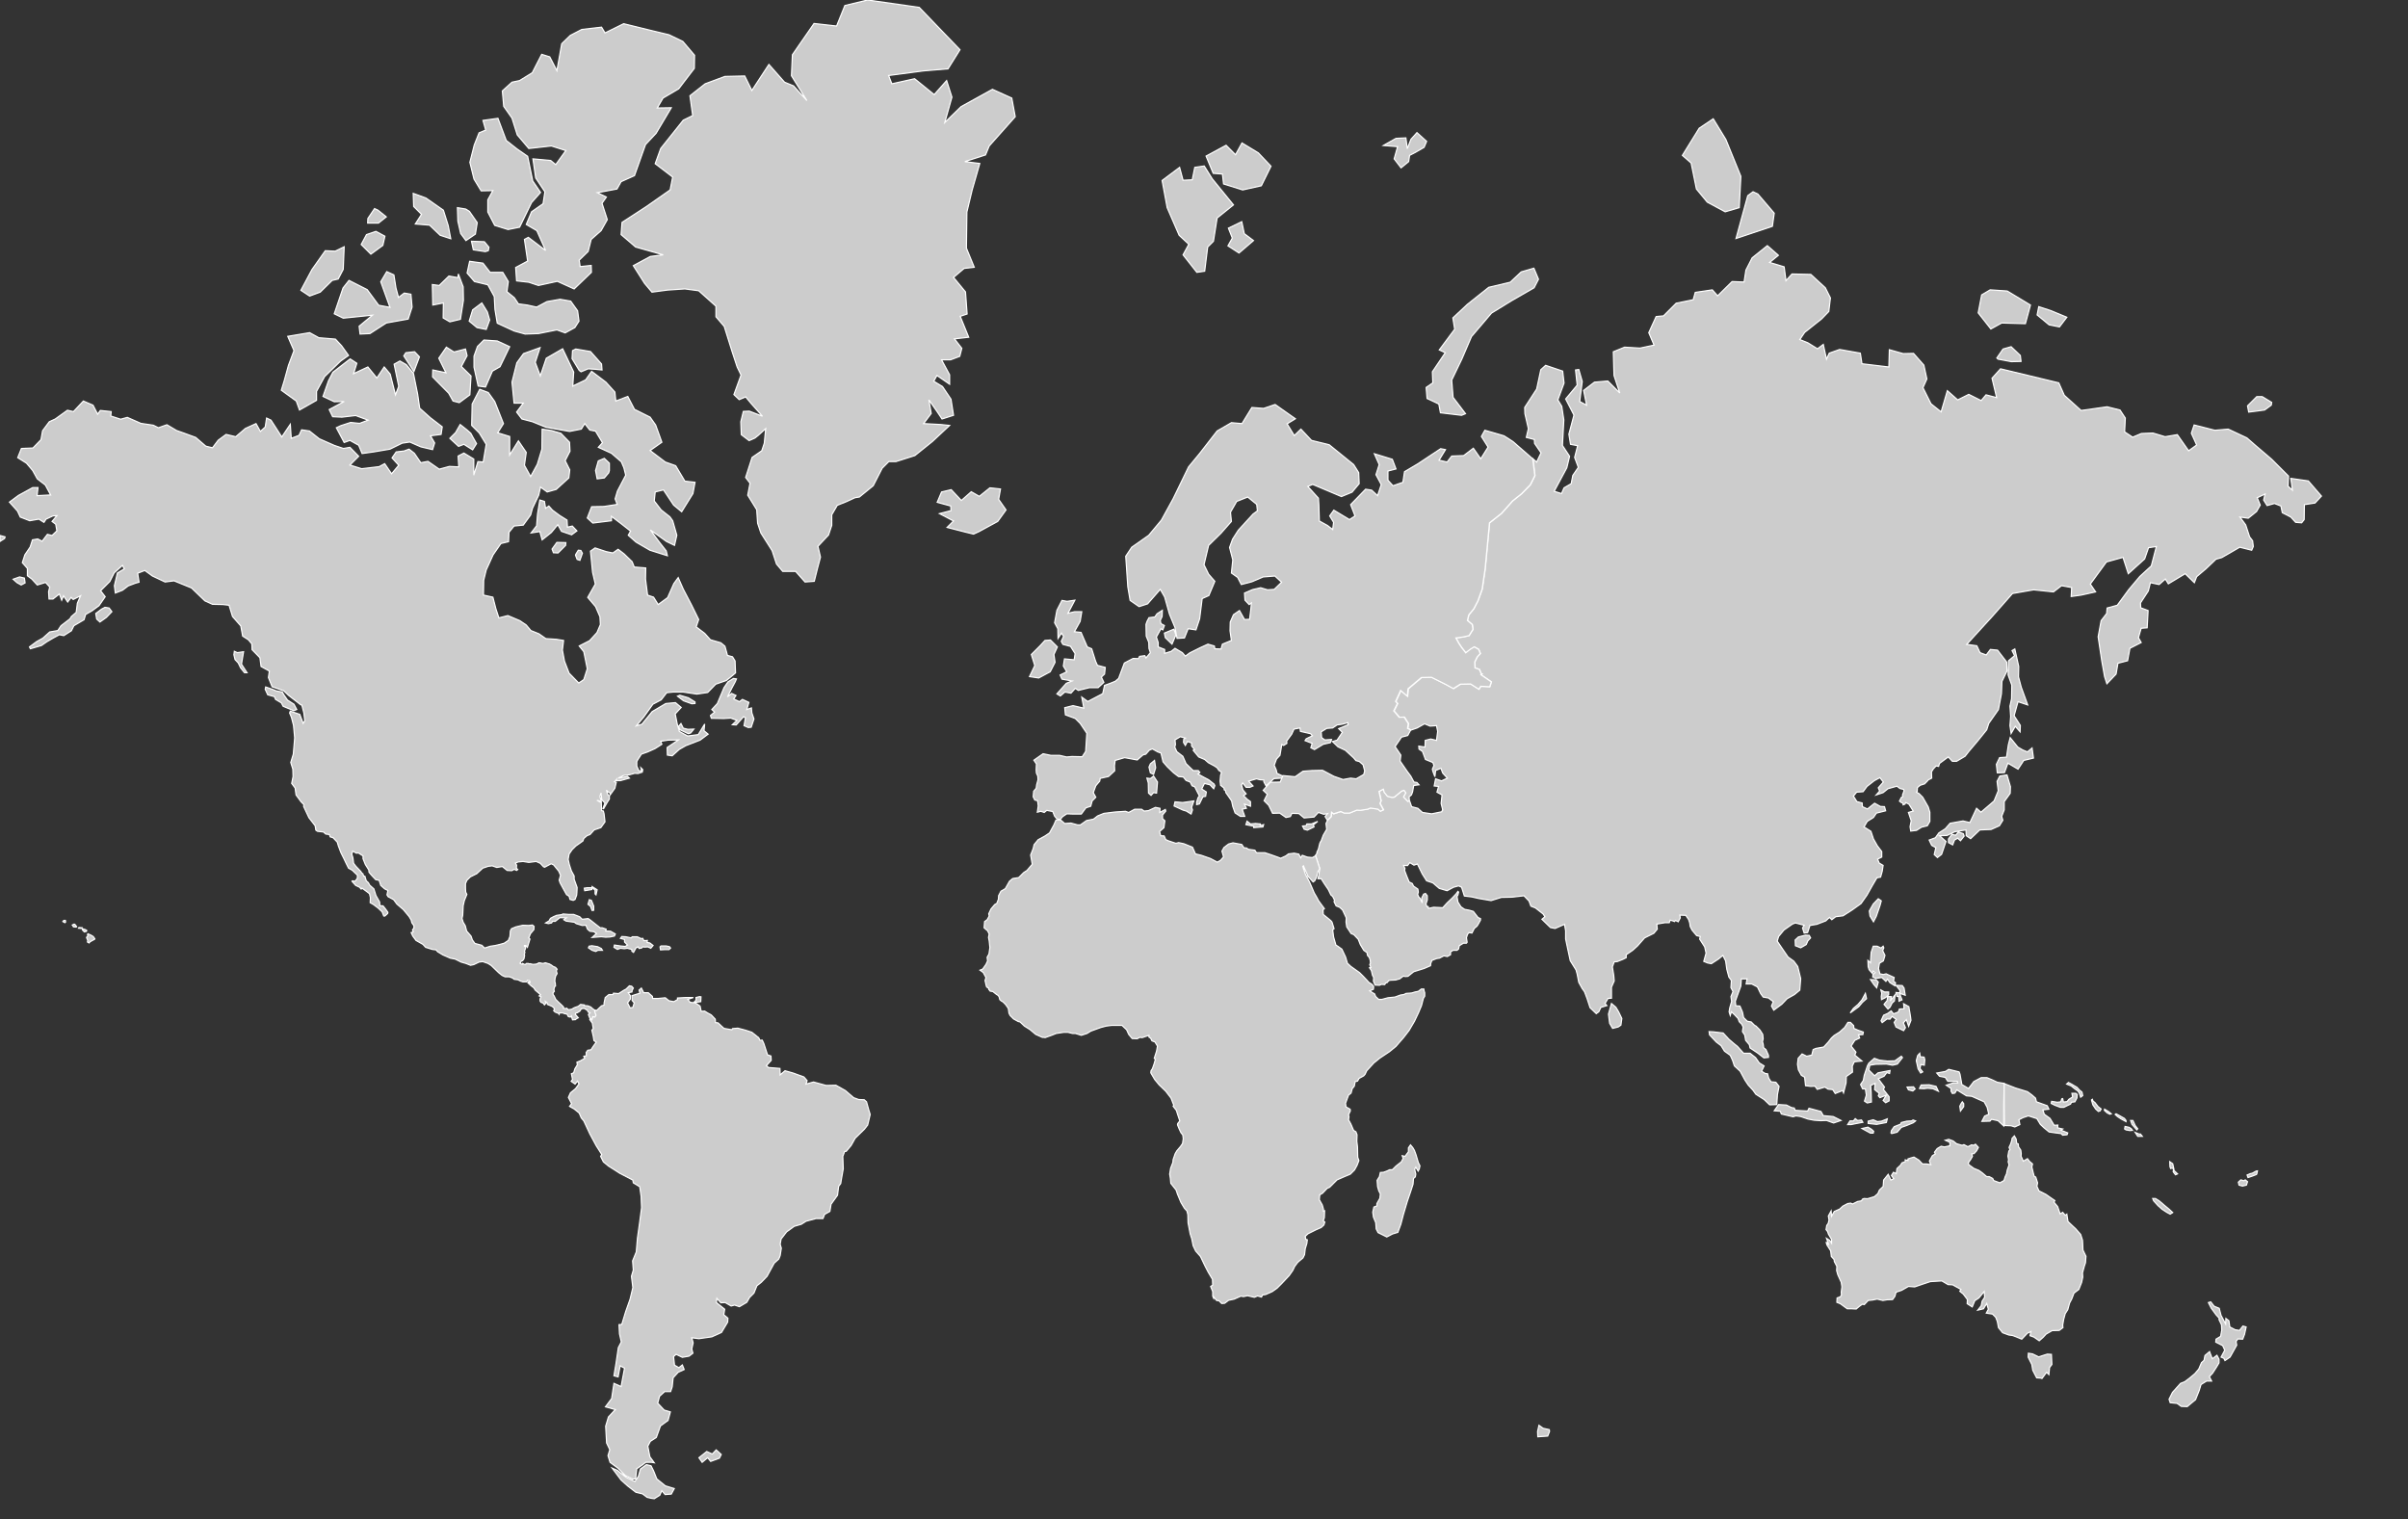 <svg xmlns:amcharts="http://amcharts.com/ammap" xmlns="http://www.w3.org/2000/svg" xmlns:xlink="http://www.w3.org/1999/xlink" version="1.1" id="Layer_1" x="0" y="0" viewBox="0 0 1046 659.9" enable-background="new 0 0 1046 659.9" xml:space="preserve">
  <rect x="0" y="0" width="1046" height="659.9" fill="#333333" stroke="none"/>
  <path id="south_america" fill="#CCCCCC" stroke="#FFFFFF" stroke-width="0.5" d="M302.4 434.4l-0.1-1.1 1.6-0.4 0.6 0.1 -0.1 2.1 -2.3 0.3 -0.5-0.2L302.4 434.4zM309.4 631.6l-2.4-1.1 -3.4 2.7 1.4 2 2.4-2 1.3 1.6 3.8-1.4 0.8-1.6 -2.2-2L309.4 631.6zM377.4 482.2l-1-3.6 -1-0.9 -2.4-0.1 -2.2-0.8 -3.6-3.1 -4.1-2.3 -4.2 0.1 -5.5-1.5 -3.3 0.9 0.5-1.5 -1.4-1.6 -4.7-1.7 -3.5-1 -2.1 1.8 -0.1-2.8 -5-0.4 -0.9-0.8 2.1-2.3 -0.1-1.9 -1.5-0.5 -1.6-4.9 -0.7-1.5 -1 0.1 -0.5-1.1 -3-2.4 -2.1-0.7 -1-0.3 -3-0.8 -2.3 0.2 -0.3 0.5 -3.4-0.6 -1.1-1 -1.5-1.4 -1.1-0.1 -0.1-1.5 -1.7-1.8 -1.8-1 -1.1-0.7 -1.5 0.1 -0.5-2.3 -2.1-1.4 -2.2-0.2 -1-1.3 2.4-0.8 -3.4 0 -3.5 0.2 0 0.7 -1.6 0.9 -2.1-0.4 -1.6-1.3 -3 0.3 -2.5 0 -0.1-0.9 -1.8-1.6 -2 0 -1-2 -1 0.9 0.4 1.3 -3.5 1.1 0.1 2.1 0.9 1 -0.6 2 -1.2 0.2 -1.1-2.2 1.2-1.6 0-1.5 -0.9-1.3 1.6-0.3 0.1-0.7 0.5-1 -0.7-0.8 -1-0.2 -1.4 1.4 -1.1 0.6 -2.2 1.4 -2.2-0.2 -0.2 0.6 -1.8 0 -1.6 1.3 -0.5 2.4 0 0.9 -1.1 0.3 -2.1 2 -1.5-0.1 -0.3 0.4 0.6 1.7 -0.5 0.8 -0.9-0.2 -0.4 1.4 1.1 1.5 0.4 2.4 -0.6 0.7 0.6 2.6L258 452l1 0.7 -1.1 1.5 -1.2 1.8 -1.4 0.2 -0.7 1 0.1 1.4 -1.1 0.2 0.4 0.9 -1.9 1.1 -1.5 0.6 0.2 1.1 -1.1 1.8 -0.5 1.7 -1 0.4 0.5 2.5 -0.6 0.8 1.7 1.2 1.1-1.3 0.6 1.2 -1.5 2.1 -2.2 1.8 -0.9 2 1.4 2.7 -0.9 1.2 2 1.1 2.2 1.8 0.9 2.1 1.1 1.3 2.6 5.6 2.8 5.2 2.4 3.8 -0.5 0.8 1.2 2.4 2.2 1.8 5 3.2 5.6 2.9 0.2 1.2 2.8 1.7 0.6 4.2 0.2 4.9 -0.9 6.8 -0.9 6.4 -0.5 6 -1.6 3.9 0.3 4 -0.8 2.7 0.6 4.9 -1.2 5 -1.9 5.4 -1.7 5.6 -1.2 0.1 0.2 4 0.8 3.5 -1.3 2.5 -1 6.8 -0.9 5.4 1.8 0.5 0.9-4.8 1.9 1 -1.5 8 -3.1-1.4 -1 6.6 -2.7 3.6 4.3 1.2 -3 3.2 -1.2 4 0.4 7.3 1.4 2.9 -0.8 2.6 0.9 2.9 3.5 2.6 3.2 3.2 3.2 1.5 1.2-0.1 0.5-4.4 2.5-1.7 1.4-1.1 2.5 0 1.2 0.2 -1.9-2.6 -0.9-4.6 1.1-2.1 2.6-1.7 1.8-5 3.3-2.4 1-3.7 -2.7-0.8 -2.8-3 0.8-3 2.2-2 2.6 0 0.7-2.1 0.4-3.9 2.2-2.4 2.6-1.2 -0.8-2 -1.5 1.2 -1.9-1.1 -0.4-3.7 1.1-1 2.7 1.3 2.9-0.5 1.7-1.3 -0.5-1.8 0.6-2.7 -0.6-2.2 3.1 0.4 5.6-0.8 4.2-1.9 2.7-4.5 0.1-1.7 -1.8-1.5 0.4-2.4 -3.6-2.9 0.2-1.8 1.7 1.9 1.9-0.1 2.6 1.5 1.5-0.4 2.1 0.7 3.2-1.9 1.2-2.1 1.9-1.9 1.3-3.2 1.9-1.5 2.5-2.6 3.1-5.7 2-1.8 0.6-1.5 0.5-3.2 -0.5-1.7 0.4-2.3 2.4-3.1 3.3-2.4 3.1-0.9 2-1.3 4.4-1.2 3 0 0.7-1.8 2.3-1.3 0.5-3.1 2.8-3.9 0.5-3.9 0.9-1.2 0.3-1.9 0.8-4.5 -0.2-5.4 0.8-2.1 0.7-0.1 2.1-2.5 1.8-3.2 4-3.9 1.4-1.8 1.1-4.6L377.4 482.2zM285.3 642.4l-1.4-3.5 -1.1-2.2 -2-0.5 -2.6 1.9 -0.9 3.2 -1.5 2.2 -3.7-1.7 -3.9-3.1 -2.3-1 3.9 5.2 2.9 2.6 3.5 2.7 2.9 0.7 2 1.5 1.7 0.4 1.4 0.2 2.4-1.5 0.9-2 1.4 1.7 2.7-0.2 1.3-2.4 -3.9-1.2L285.3 642.4z"/>
  <path id="north_america" fill="#CCCCCC" stroke="#FFFFFF" stroke-width="0.5" d="M281.1 409.4l0.1-0.9 -1.5 0.1 -0.5-1 -0.7 0.1 -1.7-0.8 -2.2 0 -0.4 0.5 -2.4-0.5 -1.7-0.1 -0.6 0.8 1.8 0.5 0 1.1 1.3 1.3 -1 0.6 -2.1-0.2 -2.6-0.4 -0.2 1 1.5 0.9 1.3-0.5 1.7 0.2 1.3-0.2 1.9 0.5 0.1 0.8 0.7 0.5 1.1-2 0.9-0.4 0.4 0.7 1.1-0.2 0.5-0.5 0.9 0.1 1.3-0.1 1.3 0.6 1-1.2 -1.4-1.1L281.1 409.4zM255.1 385.6l-1.3 0.2 0.2 1.1 3.1-0.5 -0.1-0.8L255.1 385.6zM256 390.8l-0.6 2 1.1 0.9 0.7 1.8 0.7-0.1 0-1.8 -1-2.5L256 390.8zM289.4 410.9l-2.3 0 -0.4 0.4 0.2 1.3 1.6-0.1 2.1 0 0.7-0.7 -0.5-0.6L289.4 410.9zM267.3 405.7l-2.1-1.2 -2.1-0.1 0.2-0.8 -1.7-0.6 -0.9 0 -1.8-1.4 -2.4-1.9 -1-0.7 -2.6 0.3 -1.1-1.1 -2.6-1 -2.2 0 -2.4-0.2 -0.7 0.3 -2.1 0.3 -1.4 0.6 -1.3 0.7 -0.6 1.1 -1.5 0.9 1.2 0.3 1.4-0.3 0.4-0.7 1.2 0 2-1.6 2.8 0.1 -1.1 0.8 1 0.6 3.6 0.5 0.8 0.6 2.6 0.8 1.6-0.1 0.7 1.7 1 0.9 1.8 0.2 1.1 0.8 -1.9 1.7 4-0.3 1.9 0.2 1.9-0.1 1.9-0.4L267.3 405.7zM259.6 411.2l-1.9-0.3 -0.6-0.1 -1.2 0.2 -0.3 0.7 1.6 1.1 1.6 0.5 0.9-0.5 2 0 -0.5-0.8L259.6 411.2zM258.9 388.7l0.5-2.2 -2.2-1.4 0 0.4 1.3 1.2 0 1.6L258.9 388.7zM32.2 401.4l-0.8 0.4 0.1 0.1 0.4 0.7 1 0.1 0.2 0 0.2-0.2 -0.8-1L32.2 401.4zM27.8 399.8l-0.4 0.3 -0.1 0.2 0.9 0.5 0.3-0.3 -0.1-0.7L27.8 399.8zM34.1 403.2l1.5 0.1 0.1-0.3 -1.4-0.1L34.1 403.2zM37.1 403.8l-1-0.3 -0.3 0.3 0 0.2 0.3 0.2 0.5 0.6 0.9-0.2 0.2-0.4L37.1 403.8zM8.5 250.6l-2.8 1 1.7 1.5 1.8 1 1.7-0.9 -0.3-2.1L8.5 250.6zM0 235.2l2-1.3 0.2-0.7L0 232.6V235.2zM139.1 126.9l5.2-5.1 2.6-0.6 2.2-4.2 0.4-9.8 -3.9 1.9 -4.3-0.2 -5.8 8.2 -4.8 9 3.8 2.5L139.1 126.9zM145.2 136.3l3.9 1.9 12.7-1.3 -5.8 4.8 0.4 3.4 4.3-0.2 7.1-4.6 9.5-1.7 1.7-5.2 -0.5-5.6 -2.9-0.5 -2.5 1.9 -1.1-4.1 -0.9-5.7L168 118l-2.6 4.4 4 11.1 -4.9-0.9 -5-6.8 -7.9-4 -2.6 3.3L145.2 136.3zM130.1 178.1l7.4-4.2V170l3.5-6.4 6.9-6.7 3.5-2.5 -3-4.2 -2.7-2.9 -7.2-0.6 -4-2.2 -9.5 1.6 2.7 6.2 -2.4 6.4 -1.9 6.9 -1.2 3.9 6.5 4.7L130.1 178.1zM326.4 307.5l-2 0.7 0.9-3.1 -2.8-1.3 -1.3 1 -2.5-1.2 1-1.5 -1.9-0.9 -1.8 1.5 1.9-3.8 1.5-2.8 0.5-1.2 -1.3-0.2 -2.4 1.5 -1.7 2.5 -2.9 6.9 -2.4 2.6 1.2 1.1 -1.8 1.5 0.4 1.2 5.4 0.1 3-0.2 2.7 1 -2 1.9 1.7 0.1 3.2-3.6 0.8 0.5 -0.6 3.4 1.8 0.8 1.3-0.1 1.2-3.6 -0.9-2.6L326.4 307.5zM296.8 316.3l-1-2 -1.1 1.3 0.7 1.4 3.6 1.7 1-0.3 1.4-1.7 -2.6 0.1L296.8 316.3zM40 406.5l-0.5-0.3 -1.1-0.5 -0.2-0.1 -0.2 0.3 0.2 0.6 -0.5 0.5 -0.1 0.3 0.5 1.1 -0.1 0.8 0.7 0.4 0.4-0.5 0.9-0.5 1.1-0.6 0.1-0.2 -0.7-1L40 406.5zM301.9 304.9l-2.9-1.8 -3.7-1.1 -1 0.4 2.6 2 3.6 1.3 1.4-0.1L301.9 304.9zM439.5 42.6l-8.4-3.8 -13.6 7.5 -7.1 6.9 3.1-11 -2.3-7.2 -5.4 6.1 -8.5-6.9 -9.9 2.2 -1.4-3.6 15.1-2 10.7-0.9 5.2-8.3L399.3 3.2 376.9 0 367 2.4l-3.6 8.9 -9.8-1.1 -9.4 13.6 -0.4 9.1 6.7 10.8 -5.8-6.4 -3.9-1.6L334 28l-7.4 11.3 -3.1-6.3 -8.6 0.2 -8.6 3.2 -6.6 5.2 1.2 8.6 -4.1 2L287 64.5l-2.4 6.6 7.6 5.8 -1.1 5.6 -10.3 7.2 -10.6 6.9 -0.4 5.3 6.3 5.4 12 3.4 -5.6 0.7 -7.4 4 4.9 7.7 3.2 3.8 6.8-0.9 7.5-0.5 6 0.8 7.5 6.7 0 4.6 3.6 4.2 3.4 10.9 2.2 6.7 1.7 3.5 -3.1 8.5 2.3 2.2 2.8-1.2 2.5 3 4.8 5.4 -5.7-2.2 -2.6 0.1 -1.1 4.5 0.2 5.6 3.4 2.6 2.5-1.1 1.5-1.2 3.2-2.9 -0.6 6.3 -1.1 3.3 -4.2 2.9 -2.8 8.7 1.9 2.5 -1 5.2 3.9 6.3 0.4 5.9 1.4 4.2 4.9 7.7 1.9 5.8 2.7 3.2 5.6 0 4.1 4.6 4-0.3 1.4-5.6 1.3-4.9 -1.1-4.7 4.6-4.9 1.4-4.2 0-4.6 2.4-4.1 4-1.6 3.7-1.7 1.9-0.3 6-4.9 3.9-7.6 2.9-2.9 3.1 0 8.2-2.6 7.6-6.1 7.5-7 -3.9-0.4 -7.4-0.4 3.3-4.4 -1-5.9 3.5 5 2.2 3.3 5-1.6 -1.1-7 -3.7-5.5 -3.8-2.3 1.4-2.5 5.5 3.8 0-4.1 -3.5-6.5 3.9 0 4-1.5 0.9-3.5 -3.2-4.1 6.2-0.7 -3.7-9.1 3-1 -0.7-9.6 -5.2-6.3 4.6-3.9 4.4-0.5 -3.4-8.3L420 92.1l2.3-9.6 3.3-11.5 -6.5-0.8 9-2.9 1.6-3.9L441 50.7 439.5 42.6zM166.3 106.6l0.9-4 -3.9-2.1 -4.1 1.4 -2.3 4.3 4.2 4.2L166.3 106.6zM45.6 263.8l-1.5 0.8 -2.5 1.9 0.4 2.4 1.4 1.3 2.8-2 2.4-2.5 -1.2-1.6L45.6 263.8zM105.8 283.1l-2.7 0.4 -1.3-0.6 -0.2 1.5 0.5 2.1 1.4 1.5 1 2.1 1.7 2.1 1.1 0 -2.4-3.7L105.8 283.1zM128.9 308.2l-1.2-2.3 -2.8-1.8 -1.4-2 -0.9-1.5 -2.6-0.5 -1.7-0.7 -2.9-1 -0.2 1 1.1 2.4 2.9 0.8 0.5 1.2 2.5 1.5 0.8 1.5 4.6 1.9L128.9 308.2zM305.8 317.4l1.8 1.5 -3.5 2.6 -6.2 2.4 -2.8 1.6 -3.1 2.8 -2.1-0.3 -0.1-3.3 4.9-3.3 -4.5 0.1L287 322l0.5 1.3 -3 1.9 -2.9 1.3 -3 1.1 -1.5 2.3 -0.5 0.9 0 2 0.9 2 1.2 0.1 -0.3-1.4 0.8 0.8 -0.2 1.1 -1.9 0.6 -1.4-0.1 -2.1 0.6 -1.2 0.2 -1.6 0.2 -2.3 1.1 4.1-0.7 0.8 0.7 -3.9 1.1 -1.8 0 0.1-0.5 -0.9 1 0.8 0.2 -0.6 2.6 -2 2.8 -0.2-0.9 -0.6-0.2 -0.9-0.9 0.6 1.9 0.7 0.6 0 1.4 -0.9 1.4 -1.6 2.8 -0.3-0.1 0.9-2.4 -1.4-1.4 -0.3-3 -0.5 1.5 0.6 2.3 -1.9-0.6 1.9 1.1 0.1 3.4 0.8 0.2 0.3 1.2 0.4 3.5 -1.8 2.5 -2.9 1 -1.8 2L255 363l-1.4 1.2 -0.4 1.1 -3.1 2.2 -1.6 1.6 -1.3 1.9 -0.4 2.3 0.5 2.2 0.9 2.8 1.2 2.2 0 1.4 1.3 3.6 -0.1 2.1 -0.1 1.2 -0.7 1.9 -0.8 0.4 -1.4-0.4 -0.4-1.4 -1.1-0.7 -1.5-2.7 -1.3-2.4 -0.4-1.2 0.6-2.1 -0.8-1.8 -2.2-2.7 -1.1-0.5 -2.8 1.5 -0.5-0.2 -1.4-1.5 -1.8-0.8 -3.2 0.4 -2.5-0.4 -2.1 0.2 -1.2 0.5 0.5 0.9 -0.1 1.3 0.6 0.6 -0.5 0.4 -1-0.5 -1.1 0.6 -2-0.1 -2.1-1.7 -2.4 0.4 -2-0.7 -1.7 0.2 -2.4 0.8 -2.6 2.4 -2.8 1.4 -1.5 1.5 -0.6 1.4 0 2.2 0.1 1.5 0.5 1h0l0 0 0 0h0l-1.1 2.7 -0.5 2.2 -0.2 4.1 -0.3 1.5 0.5 1.6 0.9 1.5 0.6 2.3 1.9 2.2 0.6 1.7 1.1 1.5 3 0.8 1.2 1.2 2.5-0.8 2.1-0.3 2.1-0.5 1.8-0.5 1.8-1.2 0.7-1.7 0.2-2.5 0.5-0.9 1.9-0.8 3-0.7 2.5 0.1 1.7-0.2 0.7 0.6 -0.1 1.4 -1.5 1.8 -0.7 1.8 0.5 0.5 -0.4 1.3 -0.7 2.3 -0.7-0.8 -0.6 0 0 0.4 0.5 0 0 0.8 -0.5 1.3 0.2 0.5 -0.3 1 0.2 0.3 -0.3 1.5 -0.6 0.8 -0.5 0.1 -0.6 1 0.9 0.5 0.2-0.4 0.8 0.4 0.3 0.1 0.6-0.5 0.8 0 0.3 0.2 0.4-0.1 1.3 0.3 1.3-0.1 0.9-0.3 0.3-0.3 0.9 0.1 0.7 0.2 0.7-0.1 0.6-0.2 1.3 0.4 0.4 0.1 0.9 0.5 0.8 0.6 1 0.4 0.7 0.8 -0.2 0.3 -0.1 0.6 0.3 1 -0.6 1 -0.3 1.1 -0.1 1.3 0.2 0.7 0.1 1.3 -0.4 0.3 -0.3 1.2 0.2 0.8 -0.6 0.7 0.1 0.8 0.4 0.5 0.7 1.5 1.1 1.1 1.3 1.2 1 1 -0.1 0.6 1.1 0.1 0.3-0.2 0.8 0.7 1.4-0.2 1.2-0.7 1.7-0.6 1-0.8 1.6 0.2 -0.1 0.3 1.6 0.1 1.3 0.5 0.9 0.8 1.1 0.8 -0.3 0.4 0.6 1.6 -0.5 0.8 -0.9-0.2 -0.4 1.4 -0.9-0.8 -0.6-1.5 0.7-0.8 -0.7-0.2 -0.5-0.9 -1.4-0.8 -1.2 0.2 -0.6 1 -1.1 0.7 -0.6 0.1 -0.3 0.6 1.3 1.5 -0.8 0.4 -0.4 0.4 -1.3 0.1 -0.5-1.7 -0.4 0.5 -0.9-0.2 -0.6-1.1 -1.1-0.2 -0.7-0.3H243l-0.1 0.6 -0.3-0.4 -1.5-0.6 -0.6-0.6 0.3-0.5 -0.1-0.6 -0.8-0.7 -1.1-0.5 -1-0.4 -0.2-0.8 -0.7-0.5 0.2 0.8 -0.6 0.7 -0.6-0.8 -0.9-0.3 -0.4-0.6 0-0.9 0.4-0.9 -0.8-0.4 0.6-0.5 -1-0.9 -1.3-1.1 -0.6-1 -1.2-0.9 -1.4-1.3 0.3-0.4 0.5 0.4 0.2-0.2L230 426l-0.9-0.2 -0.3 0.7 -1.6 0 -1-0.3 -1.2-0.6 -1.6-0.2 -0.8-0.6 -1.4-0.5 -1.8 0 -1.3-0.6 -1.5-1.2 -3.2-3.1 -1.4-0.9 -2.3-0.8 -1.6 0.2 -2.3 1.1 -1.4 0.3 -2-0.8 -2.1-0.6 -2.6-1.3 -2.1-0.4 -3.2-1.4 -2.3-1.4 -0.7-0.8 -1.6-0.2 -2.9-0.9 -1.2-1.3 -3-1.7 -1.4-1.9 -0.7-1.5 0.9-0.3 -0.3-0.9 0.6-0.8 0-1 -0.9-1.3 -0.3-1.2 -0.9-1.5 -2.5-3 -2.8-2.4 -1.4-1.9 -2.4-1.3 -0.5-0.8 0.4-1.9 -1.4-0.7 -1.7-1.5 -0.7-2.2 -1.5-0.3 -1.6-1.7 -1.3-1.5 -0.1-1 -1.5-2.4 -1-2.5 0-1.2 -2-1.3 -0.9 0.1 -1.6-0.9 -0.4 1.3 0.5 1.6 0.3 2.4 1 1.3 2.1 2.2 0.5 0.8 0.4 0.2 0.4 1.1 0.5 0 0.6 2 0.9 0.8 0.6 1.1 1.8 1.6 0.9 2.9 0.8 1.4 0.8 1.4 0.1 1.6 1.4 0.1 1.1 1.4 1 1.4 -0.1 0.5 -1.2 1.1 -0.5 0 -0.7-1.8 -1.8-1.7 -2-1.5 -1.4-0.8 0.1-2.2 -0.4-1.7 -1.3-1 -1.9-1.4 -0.4 0.4 -0.7-0.8 -1.7-0.8 -1.6-1.8 0.2-0.2 1.1 0.2 1-1.2 0.1-1.4L153 378l-1.6-0.9 -1-2 -1-2.1 -1.3-2.6 -1.1-2.9h0l-0.5-1.7 -1.8-1.9 -1.3-0.4 -0.3-1 -1.6-0.2 -1-0.9 -2.6-0.3 -0.7-0.5 -0.3-1.9 -2.7-3.5 -2.3-4.9 0.1-0.8 -1.2-1.2 -2.2-3 -0.4-3 -1.5-2 0.6-3 -0.1-3.2 -0.9-2.9 1.1-3.6 0.3-3.5 0.3-3.6 -0.5-5.4 -0.9-3.5 -0.8-1.9 0.3-0.8 4.1 1.4 1.5 3.9 0.7-1.1 -0.4-3.4 -0.9-3.5 -0.4 0 -5.4-4.2 -2-1.9 -5.1-1.8 -1.6-4 0.4-2.8 -3.6-2 -0.5-3.8 -3.4-3.5 -0.1-2.5 -1.5-1.8 -2.5-1.6 -0.8-4.4 -3.6-4.1 -1.5-4.9 -2.7-0.3 -4.5-0.1 -3.3-1.5 -5.8-5.6 -2.7-1.1 -4.9-2 -3.9 0.5 -5.5-2.6 -3.3-2.4 -3.1 1.2 0.6 3.9 -1.5 0.4 -3.2 1.2 -2.5 1.9 -3.1 1.2 -0.4-3.2 1.3-5.5 3-1.8 -0.8-1.5 -3.6 3.2 -1.9 3.8 -4 4 2 2.6 -2.7 3.9 -3 2.2 -2.8 1.6 -0.7 2.3 -4.4 2.6L31 274l-3.3 2.1 -1.9-0.4 -2.6 1.4 -2.9 1.7 -2.3 1.6 -4.8 1.4 -0.4-0.8 3.1-2.3 2.7-1.5 3-2.7 3.5-0.6 1.4-2.1 3.9-3 0.6-1 2.1-1.8 0.5-4 1.4-3.2 -3.2 1.6 -0.9-0.9 -1.5 2 -1.8-2.7 -0.8 1.9 -1-2.7 -2.8 2.2h-1.7l-0.2-3.2 0.5-2 -1.8-2 -3.6 1.1 -2.4-2.6 -1.9-1.4 0-3.2 -2.2-2.5 1.1-3.4 2.3-3.4 1-3.1 2.3-0.4 1.9 1 2.3-3 2 0.5 2.1-2 -0.5-2.9 -1.6-1.2 2.1-2.5 -1.7 0.1 -3 1.4 -0.9 1.4 -2.2-1.4 -4 0.7 -4.1-1.6 -1.2-2.6 -3.5-3.9 3.9-2.9 6.2-3.4h2.3l-0.4 3.5 5.9-0.3 -2.3-4.3 -3.5-2.7 -2-3.6 -2.7-3.2 -3.8-2.4 1.6-4 5-0.2 3.5-3.6 0.7-3.9 2.9-3.9L24 182l5.3-3.8 2.6 0.6 4.3-4.6 4.2 1.8 2 3.9 1.2-1.6 4.7 0.5 -0.2 1.9 4.3 1.4 2.9-0.8 5.9 2.6 5.4 0.8 2.2 1.1 3.7-1.3 4.2 2.5 3.1 1.1 5.2 1.9 4.4 3.8 2.9 0.7 2.5-3.3 3.4-2.5 4.2 1 4.2-3.6 4.6-2.1 1.9 3.4 2.1-1.9 0.6-3.9 1.9 0.9 4.7 7.3 3.7-5.5 0.4 6.1 3.4-1.3 1.1-2.4 3.4 0.5 4.3 3.4 6.6 2.9 3.9 1.3 2.8-0.5 3.8 3.9L152 202l5.1 1.6 7.6-0.9 2.4-1.3 3 4.4 3.1-3.7 -2.9-3.2 1.8-2.6 3.4-0.4 2.2-0.8 2.3 1.8 2.8 4.1 3.1-0.6 4.9 3.4 4.4-1.2 4.1 0.2 -0.3-4.7 2.5-1.3 4.3 2.6 0 7 1.8-5.9 2.3 0.2 1.3-7.7 -3-4.9 -3.3-3.3 0.2-9.3 3.3-6.4 3.7 1.4 2.8 3.9 3.8 9.6 -2.5 4 5.2 1.6 0 8 3.8-6.1 3.4 5 -0.8 5.6 2.7 4.9 2.9-5.3 2-6.6 0.1-8.7 4 0.6 4.1 1.2 3.8 3.9 0.2 3.9 -2.1 4.1 2 4 -0.4 3.5 -5.5 5 -3.9 1.1 -2.9-2.1 -0.8 3.5 -2.7 5.7 -0.8 2.9 -3.2 4.4 -4 0.4 -2.2 2.7 -0.2 4.1 -3.3 0.8 -3.4 4.9 -3 6.6 -1.1 4.5 -0.1 6.4 4.1 0.9 1.3 5 1.3 4 3.9-1 5.2 2.2 2.8 1.9 2 2.4 3.5 1.4 3 2.1 4.6 0.3 3.1 0.5 -0.5 4.2 0.9 4.8 2 5.2 4.2 4.3 2.2-1.5 1.5-4.7 -1.5-7.4 -2-2.5 4.5-2.3 3.2-3.5 1.5-3.5 -0.2-3.4 -1.9-4.4 -3.4-4 3.3-5.8 -1.2-5.1 -0.9-9.2 2-1.4 4.8 1.6 2.9 0.6 2.3-1.6 2.6 2 3.5 3.4 0.9 2.3 5 0.4 -0.1 4.8 0.9 7 2.6 0.9 2 3.2 4.1-3 2.7-6.1 1.9-2.6 2.2 5 3.6 6.9 3.1 6.3 -1.1 3.2 3.7 2.8 2.5 2.8 4.5 1.3 1.8 1.5 1.1 4 2.2 0.6 1.1 1.8 0.2 5.2 -2 1.7 -2 1.6 -4.6 1.6 -3.5 3.6 -4.7 0.7 -6-0.9 -4.2 0 -2.9 0.3 -2.4 3.1 -3.6 1.9 -4 5.6 -3.2 3.8 2.4-0.7 4.5-5.5 5.9-3.5 4.2-0.4 2.5 2.1 -2.6 2.8 0.9 4.5 0.9 3.1 3.6 2 4.6-0.6 2.8-4.6L305.8 317.4zM199.9 184.4l-2 3.5 -2.5 2.5 3.8 3.5 2.3-0.9 3.8 2.4 1.7-2.7 -1.7-3 -0.8-1.5 -1.7-1.5L199.9 184.4zM239.8 238.5l0.6 1.6 2 0.1 3.3-3.3 0.1-1.2 -3.9-0.1L239.8 238.5zM251.9 243.4l1.1-3.1 -0.7-1.2 -1.1-0.1 -1.1 1.8 -0.1 0.4 0.7 1.8L251.9 243.4zM202.9 154.5l-0.7-2.9 -5 1.3 -3.3-2.1 -3.3 4.8 3.1 6.3 -5.7-1.2 -0.1 3 7 7.1 1.9 3.4 2.7 0.7 4.6-3.4 0.5-8.2 -4.2-4.1L202.9 154.5zM192.1 185.4l-5.1-3.9 -4.7-4.2 -0.9-6.2 -1.8-8.9 -3.1-3.8 -2.8-1.6 -2.5 1.4 2 9.6 -1.4 3.7 -2.3-9 -2.6-3.1 -3.2 4.8 -3.9-4.8 -6.2 2.9 1.4-4.5 -2.9-1.9 -7.5 5.8 -1.9 3.7 -2.4 6.8 4.9 2.3 4.3-0.1 -6.5 3.5 1.5 3.1 4 0.2 6-0.7 5.4 2 -3.7 1.4 -3.9-0.4 -4.3 1.4 -1.9 0.9 3.4 6.4 2.5-0.9 3.8 2.1 1.5 3.6 5-0.7 7.1-1.2 5.3-2.6 3.3-0.5 4.8 2.1 5.1 1.2 0.9-2.9 -1.8-3.1 4.6-0.6L192.1 185.4zM250.6 230.6l-2-2.1 -2.1 0.5 -0.2-3.1 -3.2-2 -3.1-2.3 -1.6-1.8 -1.4 1 -0.5-3 -2-0.6 -1 6.1 -0.4 5.1 -2.4 3.1 3.8-0.6 1 3.6 4-3.2 2.8-3.4 1.6 2.9 4.4 1.5L250.6 230.6zM222.4 51.3l2.3 7.3 5 5.9 9.8-1.1 6.3 2 -4.4 6.1 -2.2-1.8 -7.7-0.7 1.2 8.3 4 6 -0.8 5.2 -5 3.5 -2.3 5.5 4.6 2.7 3.8 8.6 -7.5-5.7 -1.7 0.9 1.4 9.4 -5.2 2.8 0.4 5.8 5.3 0.6 4.2 1.4 8.2-1.8 7.3 3.3 7.5-7.2 -0.1-3 -4.8 0.5 -0.4-2.8 3.9-3.8 1.3-5.2 4.3-3.8 2.7-4.8 -2.3-7.1 1.9-2.7 -3.9-1.9 8.5-1.6 1.8-3.2 5.8-2.6 4.8-13.5 4.6-4.9 6.6-11.1 -6.1 0.1 2.5-4.3 6.8-4 6.8-8.9 0.1-5.7 -5.1-6 -6-2.9 -7.5-1.8 -6.1-1.5 -6.1-1.5 -8.1 4 -1.5-2.5 -8.6 1 -5 2.6 -3.7 3.6 -2.1 11.7 -3.1-6 -3.5-1.1 -4.1 8 -5.5 3.4 -3.3 0.7 -4.2 3.8 0.6 6.7L222.4 51.3zM167.8 94.2l-3.6-2.9 -1.5-0.7 -2.9 4.3 -0.1 2 4.7 0L167.8 94.2zM284.8 184.6l-2.4-3.4 -6.8-3.4 -2.9-5.6 -5.2 2 -0.4-3.9 -3.9-4.3 -6.2-4.7 -2.6 3.7 -5.6 2.7 0.4-6.1 -4.8-10.1 -7.1 4.1 -2.6 7.7 -2.2-5.9 2.1-6.4 -7.2 2.6 -2.9 4 -2.1 8.4 0.9 9.1 4 0 -2.9 3.9 2.3 3 4.6 1.2 5.9 2.4 10.2 1.8 5.1-1 1.5-2.4 2.2 2.8 2.5 0.5 3 5 -1.8 2 5.7 2.6 4.3 3.7 1.1 2.6 0.8 3.2 -3.6 6.9 -1 3.4 0.9 2.4 -5.8 0.9 -5.3 0.1 -1.9 4.9 2.4 2.2 8.1-1 0-1.9 4.1 3.1 4.2 3.3 -1 1.8 3.4 3 6 3.5 7.6 2.4 -0.5-2.1 -2.9-3.7 -4-5.4 7 5 3.5 1.7 1-4.4 -1.8-6.3 -1.2-1.7 -3.8-3 -3-3.9 0.4-3.9 3.6-0.9 4.4 6.6 3.5 2.9 4.9-7.9 0.9-4.9 -4.4-0.5 -4-6.7 -4.5-1.6 -6.6-5 5.1-3.6L284.8 184.6zM264.4 205.4l0.3-1 0-3.2 -2.2-2.1 -2.6 1.1 -1.2 4.2 0.7 3.6 3.1-0.4L264.4 205.4zM182.2 155l-2.1-2.2 -3.8 0.4 -0.9 1.4 4.4 6.8L182.2 155zM195.4 139.8l4.6-1.1 1.3-8.2 -0.1-5.9 -2.1-5.6 -0.2 1.6 -3.9-0.7 -4.2 4.1 -3-0.4 0.2 8.9 4.6-0.9 -0.1 6.5L195.4 139.8zM248.5 155.8l3.1 5.1 0.8 0.6 3.1-1.3 3 0.2 3 0.3 -0.2-2.6 -4.8-5.4 -6.4-1.1 -1.4 0.7L248.5 155.8zM200.1 101.4l2.3 3.1 4.1-2.8 0.8-5 -3.4-4.9 -1.6-1 -3.6-0.6 0.2 5.9L200.1 101.4zM183.1 93.1l-2.7 4.2 6.2 0.5 4.6 4.4 4.6 1.5 -1.1-5.7 -2.1-6.7L185 86l-5.5-2 0.2 5.7L183.1 93.1zM209 82.9l5.1-0.1 -2.2 4 0 5.3 3 5.8 5.8 1.8 5-1 5.2-10.7 3.9-4.4 -3.4-5 -2.2-10.7 -4.6-3.2 -4.7-3.7 -3.6-9.6 -6.5 0.9 1.2 4.2 -2.9 1.2L206 63l-1.9 7.5 1.8 7.3L209 82.9zM210.9 168.1l3-6.9 3.3-1.9 4.2-8.7 -5.4-2.5 -5.8-0.4 -2.8 2.8 -1.5 4.2 0 4.8 1.8 8.2L210.9 168.1zM212.1 108.9l0.3-1.5 -2-2.4 -5.6-0.2 0.8 3.7 5.2 0.8L212.1 108.9zM211.2 143.1l1.5-4.1 -1-3.5 -2.4-3.9 -4 3 -1.5 4.9 3.4 2.8L211.2 143.1zM228.1 145.1l5.8-0.2 8-1.6 3.6 1.3 4.2-2.3 1.8-2.8 -0.6-4.5 -3-4.2 -4.6-0.8 -5.7 1 -4.5 2.4 -4.1-0.9 -3.8-0.5 -1.8-2.7 -3.2-2.6 0.6-4.4 -2.4-4 -5.5 0 -3.1-4 -5.8-0.8 -1.1 5.1 3.2 3.7 5.8 1.4 2.8 5.1 0.3 5.6 1 6 7.4 3.4L228.1 145.1z"/>
  <path id="asia" fill="#CCCCCC" stroke="#FFFFFF" stroke-width="0.5" d="M835.2 465.6l-1.2-1.5 0.4-1.7 1.5 0.3 0.2-2.4 -0.3-1.1 -1.7-0.2 -0.2-1.5 -0.9 1 -0.6 2.2 0.8 3.6 1.1 1.8L835.2 465.6zM829 473.4l1.9 0.5 1-0.9 -0.7-0.9 -2.8 0.1L829 473.4zM820 432.9l-0.3 1.8 -0.7 0.8 -0.6 0.8 1.7 2 0.9-0.8 0.9-1.8 1-0.9 0.3-2.7 -2.1 2.7 0.5-1.9L820 432.9zM817 430l0.4 1.4 -0.2 1.5 0.1 1.3 1.8-0.9 1.3-1.2 0-1.2h-1.8L817 430zM814 427.7l1.2 1.4 0.7-2.5 -1-1 -2.4-0.1L814 427.7zM830.3 486.9l-2 0.1 -2.4 0.6 -0.3 0.7 -2.8 1.1 -1.2 1.7 -0.2 1 0.3 0.3 2.4-0.6 1.8-2.1 2.3-0.8 2.9-1.2 1-0.8 -1.1-0.4L830.3 486.9zM815 398.1l1.7-4.9 0.5-1.9 -1.3-0.9 -2.2 2.3 -1.7 3 0.3 2.2 1.5 2.5L815 398.1zM827.1 429.2l-0.8-1.1 -2.7-0.1 1.7 2.2 0 1.1 -1.7-0.2 0.4 1.7 0.8 0.1 0.1 2 1.3-0.6 -0.7-1.8 -0.1-1 2.2 0.8L827.1 429.2zM821.5 439.1l-1.5 1.1 -1.8 0.8 -1.1 2.4 0.5 0.8 2.1-1.6 1.3 0.1 0.9-1.2 1.8 1.3 -0.9 1.3 0.8 2 3.3 1.6 0.8-1.3 -0.9-2.1 1.3-1.4 1 2.9 1-2.6 -0.2-1.6 -0.3-1.9 -0.2-1 -0.2-1.4 -2.3-1.3 0.2 2.2 -2 0.1 -0.5 1.3 -2.1 0.8L821.5 439.1zM868.7 337.1l-1.2 2.3 0.5 4.1 -1.8 4.4 -1.6 1.4 -4.1 3.5 -1.9-1.7 -2.9 6.2 -3-0.7 -5.6 1L845 360l-2.8 1.8 -1.5 2.1 -2.7 1 1.1 2.3 1.8 1 -0.7 3 1.4 1.3 1.8-1.4 1.9-5.6 -2.8-2.5 3.3-0.1 3.3-1.6 4.9-0.8 0.1 2.5 1.9 1.3 4-3.8 4.9-0.2 3.6-1.6 1.5-2.4 -0.5-1.7 1.1-2.8 0-3.6 2.6-3.6 0.1-2.9 -1.5-5.1L868.7 337.1zM872.3 293.2l1.6 4.4 -0.1 5.9 -0.7 3.2 0.3 4.5 -0.3 4 0.5 3.4 1.8-3.1 2.1 2.4 0.1-2.8 -2.7-4.2 1.7-6.1 4.2 1.4 -2.8-7.7 -1.2-4.5 0.1-4.5 -1-4.5 -0.7-3.1 -1.2 0.7 1.1 2.2 -2.6 2.2L872.3 293.2zM838 471.2l-3.5 0.1 -0.7 1.5 1.9 0.1 1.6-0.2 2.3 0.2 2.4 1.1 -1-2.1L838 471.2zM647.7 391.2l-5.3-0.9 -3.1-0.7 -3.2-0.4 -1.2-3.8 -1.3-0.6 -2.2 0.6 -2.8 1.5 -3.4-1 -2.8-2.4 -2.7-0.9 -1.9-3 -2.1-4.3 -1.5 0.5 -1.8-1.1 -1 1.3 -1.7-0.1 0.6 1.4 -0.2 0.7 0.9 2.4 1.1 2.7 1.4 0.7 0.5 1.1 1.9 1.3 0.2 1.3 -0.3 1 0.4 1 0.8 0.9 0.4 1 0.4 0.8 -0.2-2.2 0.8-1.6 0.8-0.3 0.8 1 0 1.8 -0.6 1.8 0.5 1.2 0.5-0.1 0.1 0.8 2.2-0.5 2.3 0.1 1.7 0.1 1.9-2.1 2.1-2 1.8-1.9 0.8-1.1 0.3 0.3 -0.3 1.3 -0.4 0.6 0.4 2.4 1.3 2.1 1.6 1.1 2.1 0.4 1.7 0.5 1.3 1.7 0.8 1 1 0.4 0 0.7 -1 1.8 -0.5 0.8 -1.2 1 -1 2 -1.3-0.2 -0.6 0.7 -0.5 1.5 0.3 2 -0.3 0.4 -1.3 0 -1.8 1.1 -0.3 1.4 -0.7 0.6 -1.7 0 -1.1 0.7 0 1.2 -1.4 0.8 -1.5-0.3 -1.9 1 -1.3 0.2 -2 0.8 -0.5 1.3 -0.1 1 -2.8 1.2 -4.5 1.4 -2.5 2 -1.2 0.1 -0.8-0.2 -1.6 1.2 -1.8 0.5 -2.3 0.1 -0.7 0.2 -0.6 0.8 -0.7 0.2 -0.4 0.7 -1.4-0.1 -0.9 0.4 -1.9-0.1 -0.7-1.7 0.1-1.6 -0.5-0.9 -0.5-2.1 -0.8-1.2 0.6-0.1L595 419l0.3-0.6 -0.1-1.3 -0.4-1.2 -0.8-0.9 -0.2-1.2 -1.4-1 -1.5-2.5L590 408l-1.9-2 -1.2-0.5 -1.9-2.9 -0.3-2.1 0.1-1.8 -1.6-3.4 -1.3-1.2 -1.5-0.6 -0.9-1.8 0.2-0.7 -0.8-1.6 -0.8-0.7 -1.1-2.3 -1.7-2.5 -1.4-2.2 -1.4 0 0.4-1.7 0.1-1.1 0.3-1.3 -0.1-0.5 -1.8-5.5 0.8-1.1 -0.2-0.2 0.7-1.5 0.6-2.5 0.4-0.8 0.1 0 1-2.7 1.4-2.4 0.1-0.1 -0.3-2.6 0.7-1.4 0.8-0.8 0.8-0.8 0.2-1.9 0.9 0.7 3.1-1 1.5 0.6 2.3 0 3.2-1.3 1.5 0.1 3.2-0.5 1.2-0.5 3.3 0.5 1 0.9 1.3-0.6 -1.5-2.8 0.5-1.1 -0.9-4.1 1.9-1 0.4 1.4 1.4 1.7 1.9 0.5 1-0.1 3.3-2.7 1-0.3 0.8 1.1 -1 1.8 1.8 1.9 0.7-0.2 0.9 2.6 2.7 0.7 2 1.8 4 0.6 4.4-0.9 0.3-0.8 0.1 0L626 349l0.4-3.7 -2.2-1.2 0.7-2.5 -1.9-0.2 0.6-3.1 2.6 0.9 2.5-1.2 -2-2.2 -0.8-2.1 -2.3 1 -0.3 2.7 -0.9-2.4 -0.2-0.9 0.7-1.6 -0.5-1.3 -3.2-1.3 -1.3-3.5 -1.5-1 -0.1-1.3 2.7 0.4 0.1-2.9 2.4-0.6 2.5 0.6 0.5-3.9 -0.5-2.5 -2.8 0.2 -2.4-1 -3.2 1.8 -2.6 0.9 -1.4-0.7 0.3-2.1 -1.8-2.8 -2.1 0.1 -2.4-2.8 1.6-3.2 -0.8-0.9 2.2-4.8 2.9 2.5 0.3-3.2 5.8-4.9 4.4-0.1 6.2 3.1 3.3 1.8 3-1.9 4.4-0.1 3.6 2.3 0.8-1.3 3.9 0.2 0.7-2.1 -4.5-3.1 0.4-0.3 -0.3-0.1 -0.8-1.9 -1.9-0.7 -0.1-2.6 1.1-2.2 1.3-1.4 -0.7-1.8 -1.9-1.1 -1.8 1.1 -1.9 1.5 -1.8-2.3 -1.2-1.8 -1.3-2.4 3.1-0.4 2.6-0.6 1.7-2.7 -0.3-2.1 -2.1-1.8 0.6-2.4 2.2-2.7 1.8-3.5 1.8-5 1.3-8.8 1.9-20 5.2-4.1 4.8-5.4 3.9-3.1 3.8-3.9 2-4 -0.9-7.3 1.6 1.4 1.9-4 -2.8-4.1 -0.1-1.7L663 190l0.9-3.8 -1.5-6.5 -0.1-2.7 5.2-8 1.8-8.4 2.1-1.9 7.4 2.5 0.6 5.2 -2.7 7.3 1.7 2.8 0.9 5.9 -0.6 11.1 3.1 4.7 -1.2 5 -5.5 10.2 3.2 1 1.1-2.5 3.1-1.8 0.7-3.6 2.4-3.5 -1.6-4.3 1.3-5.1 -3.1-0.6 -0.7-4.4 2.2-8.3 -3.6-7 5-6 -0.7-6.6 1.4-0.2 1.5 5.2 -1.1 8.7 3 1.6 -1.3-6.4 4.7-3.6 5.8-0.5 5.2 5.2 -2.5-7.6 -0.3-10.3 4.9-2 6.7 0.4 6.1-1.3 -2.3-5.4 3.2-7 3.2-0.3 5.5-5.5 7.4-1.5 0.9-3.2 7.4-1.1 2.3 2.6 6.3-6.2 5.2 0.2 0.8-5.2 2.7-5.3 6.6-5.3 4.8 4.2 -3.8 3.1 6.3 1.9 0.8 6 2.6-2.9 8.2 0.2 6.3 5.8 2.2 4.4 -0.7 5.9 -3.1 3.2 -7.4 5.9 -2.1 3.1 3.5 1.4 4.2 2.6 2.5-1.9 1.4 6.4 1.2-2.6 4.5-1.6 9 1.6 0.7 4.6 11.7 1.4 0.2-7.5 6 1.7 4.5-0.1 4.5 5.1 1.3 6 -1.7 3.8 3.5 7 4.4 3.5 2.7-9.2 4.5 4 4.8-2.4 5.4 2.7 2.1-2.5 4.6 1.2 -2-8.4 3.7-4.1 25.3 6.1 2.4 5.4 7.3 6.6 11.3-1.6 5.6 1.4 2.3 3.5 -0.3 6 3.5 2.3 3.8-1.6 5-0.2 5.3 1.6 5.3-0.9 4.9 7 3.5-2.5 -2.3-5.1 1.2-3.6 9 2.3 5.8-0.5 8.1 3.8 3.9 3.4 6.9 5.9 7.3 7.3 -0.2 4.4 1.9 1.7 -0.7-5.1 7.6 1.1 5.7 6.6 -2.8 3 -4.6 0.7 -0.1 6.5 -1.1 1.4 -2.6-0.2 -2.1-2.3 -3.7-1.9 -0.6-2.9 -2.8-1.1 -3.2 0.9 -1.5-2.4 0.6-2.6 -3.4 1.6 1.3 3.2 -1.6 2.8 0 0 -3.6 2.9 -3.6-0.5 2.5 3.4 1.7 5.2 1.3 1.7 0.3 2.5 -0.7 1.6 -5.2-1.3 -7.8 4.5 -2.5 0.7 -4.3 4.1 -4.1 3.5 -1 2.6 -4-3.9 -7.3 4.4 -1.3-2.1 -2.7 2.4 -3.8-0.8 -0.9 3.6 -3.4 5.2 0.1 2.1 3.2 1.2 -0.4 7.5 -2.6 0.2 -1.2 4.1 1.2 2.1 -4.9 2.5 -1 5.4 -4.2 1.1 -0.8 4.7 -4 4.2 -1-3.1 -1.2-6.7 -1.6-10.6 1.3-7 2.4-3.1 0.2-2.4 4.4-1.2 5-6.8 4.8-5.7 5-4.6 2.2-8.4 -3.4 0.5 -1.7 4.9 -7.1 6.4 -2.3-7.1 -7.2 2 -7 9.6 2.3 3.4 -6.3 1.4 -4.3 0.6 0.2-3.9 -4.4-0.8 -3.5 2.7 -8.6-0.9 -9.2 1.6 -9.1 10.3 -10.8 11.8 4.4 0.6 1.4 3 2.7 1 1.8-2.4 3.1 0.3 4 5.2 0.1 3.9 -2.2 4.5 -0.2 5.3 -1.3 6.9 -4.2 6 -0.9 2.8 -3.8 4.7 -3.8 4.5 -1.8 2.3 -3.7 2.2 -1.8 0 -1.8-1.9 -3.8 2.8 -0.4 1.3 -1.1-0.2 -1.2 1.3 -0.8 1.3 0.1 2.7 -1.5 0.8 -0.5 0.6 -1.1 1.1 -1.9 0.6 -1.2 1 -0.1 1.6 -0.3 0.4 1.1 0.6 1.6 1.6 2.4 4.2 0.7 2.3 0 4 -1.1 1.9 -2.5 0.6 -2.2 1.4 -2.5 0.3 -0.3-1.9 0.5-2.6 -1.2-3.6 2.1-0.6 -1.9-3 -1.4-0.7 -0.3 0.7 -0.8 0.3 -0.1-0.7 -0.7-0.3 -0.8-0.6 0.8-1.6 0.7-0.4 -0.2-0.6 0.7-1.9 -0.2-0.6 -1.6-0.4 -1.3-1 -3.9 1.1 -2.1 1.7 -3 1 1.5-1.7 -0.6-1.4 2.2-2.5 -1.5-1.9 -2.4 1.3 -3.2 2.5 -1.7 2.3 -2.8 0.2 -1.4 1.7 1.5 2.4 2.3 0.6 0.1 1.6 2.2 1 3.1-2.5 2.5 1.4 1.8 0.1 0.5 1.8 -4 1 -1.3 1.9 -2.7 1.7 -1.4 2.4 3 1.9 1.1 3.3 1.7 3 1.9 2.5 0 2.4 -1.8 0.9 0.7 1.7 1.7 1 -0.4 2.6 -0.7 2.5 -1.6 0.3 -2 3.4 -2.3 4.1 -2.6 3.7 -3.9 2.8 -3.9 2.5 -3.2 0.4 -1.7 1.3 -1-1 -1.6 1.5 -3.9 1.5 -3 0.5 -1 3.1 -1.5 0.2 -0.7-2.2 0.7-1.2 -3.8-1 -1.3 0.5 -3.7 2.6 -2.3 2.8 -0.6 2 2.1 3.1 2.6 3.8 2.5 1.8 1.7 2.3 1.3 5.3 -0.4 5 -2.3 1.9 -3.2 1.8 -2.3 2.4 -3.5 2.6 -1-1.8 0.8-1.9 -2.1-1.6 -2.3-0.4 -1.1-1.5 -1.4-2.9 -2.5-1.3 -2.4 0 0.4-2.2 -2.5 0 -0.2 3.1 -1.5 4.1 -0.9 2.5 0.2 2 1.8 0.1 1.1 2.6 0.5 2.4 1.6 1.6 1.7 0.3 1.5 1.5 0.6 0.3 1.7 1.7 1.2 1.9 0.2 1.9 -0.3 1.3 0.3 1 0.2 1.6 1 0.8 1.1 2.5 0 0.9 -2 0.2 -2.7-2.1 -3.3-2.2 -0.3-1.4 -1.6-1.9 -0.4-2.3 -1-1.5 0.3-2 -0.6-1.2 -1.1-1.1 -0.5-1.4 -1.5-1.6 -1.4-1.3 -0.5 1.6 -0.5-1.6 0.3-1.8 0.8-2.7 -0.3-2.1 0.9-2.2 -0.9-1.7 0.2-3.1 -1.1-1.5 -0.9-3.4 -0.5-3.6 -1.2-2.4 -1.8 1.5 -3.2 2.1 -1.6-0.3 -1.7-0.7 1-3.6 -0.6-2.7 -2.2-3.4 0.3-1.1 -1.6-0.4 -2-2.4 -0.8-1.6 -0.2-1.5 -0.5-1.5 -1.2-1.8 -2.6-0.1 0.2 1.2 -0.9 1.7 -1.2-0.6 -0.4 0.5 -0.8-0.3 -1.1-0.3 -0.4 1.1 -1.9 0 -3.5 0.6 0.2 2.2 -1.5 1.8 -4 2 -3.1 3.5 -2.1 1.9 -2.8 1.9v1.3l-1.4 0.7 -2.5 1 -1.3 0.1 -0.8 2.2 0.6 3.7 0.2 2.4 -1.2 2.7 0 4.8 -1.5 0.1 -1.3 2.2 0.8 0.9 -2.6 0.8 -0.9 1.9 -1.1 0.8 -2.7-2.6 -1.3-4 -1.1-2.9 -1-1.4 -1.5-2.7 -0.7-3.6 -0.5-1.8 -2.5-4 -1.2-5.6 -0.8-3.8 0-3.6 -0.5-2.8 -4.1 1.8 -2-0.4 -3.7-3.6 1.3-1.1 -0.8-1.2 -3.3-2.6 -2-0.8 -0.8-2.2 -2.2-2.3 -5.2 0.6 -4.6 0.1L647.7 391.2 647.7 391.2zM880.7 326.6l-2-0.8 -2.2-1.3 -3.3-4.1 -0.8 3.1 -0.8 5.4 -3 0.2 -1.4 2.9 0.4 3.7 3.1-0.1 1.5-4.1 4.4 2.6 2.5-3.8 4.2-1 -0.6-4.4L880.7 326.6zM870.6 470.6l-3-0.5 -2.1-1 -2.4-1h-2.5l-3.2 1.7 -2.3 3 -2.9-1.7 -0.8-4.5 -0.4-1 -4.5-1.1 -1.4 0.9 -3.8 0.7 1.2 1.4 2.5 0.5 1.1 1.7 4.1 0 0.2 0.7 -2 0 -3 1 2.1 1.4 0 1.2 0.6 1 1.1-0.2 0.8-1.4 4.2 2.6 2.3 0.2 5.4 2.4 1.3 2.4 0.7 3 -1.8 0.8 -1.2 2.3 3.5-0.1 0.7-0.8 2.8 0.6 2.5 2.3 0-9.2L870.6 470.6zM811.5 419.9l0.4 1.3 1.4 1.6 0.4-1 0.8 0.7 -0.9 0.7 -0.1 1.2 1.4 0.6 2.5-0.4 1.8 1.7 0.7-1 1 1.5 2.2 1.4 0.3-1.3 -0.9-0.7 0.3-1.6 -3.5-1.6 -1.2 0.3 -1.5-0.3 -0.6-2.3 0.4-2.3 1.7-1 0.7-2.4 -1-2.1 0.5-1.2L818 411l-0.9 0.8 -1.7-0.8h-1.7l-0.9 2.7 -0.3 4.5 -1.1-1L811.5 419.9zM849 364.9l1.4-0.8 1.2 1.1 1.6-2 -0.4-1.1 -2.1-0.7 -1.2 1.4 -1.6-0.4 -1.5 2 0 1.6 1.8 1L849 364.9zM851.8 479.5l-0.5 1 0.3 2.1 1.4-1.9 0-1.3 -0.6-0.8L851.8 479.5zM769.9 98.3l0.8-5.7 -7.1-8.3 -2.1-1 -2.3 1.7 -5.1 18.6L769.9 98.3zM736.9 82.1l4.7 5.7 7.8 4.2 6.1-1.8 0.7-13.6 -6.5-16 -5.5-9 -6.1 4.1 -7.3 11.8 3.8 3.3L736.9 82.1zM701.9 437.5l-1.9-1.6 -1.3 4.6 0.5 4 1.3 2.2 2.4-0.6 1.2-0.8 0.4-2.9 -1.4-2.9L701.9 437.5zM870.1 151.6l-2.7 3.9 0.5 0.5 5.8 1.1 4.2-0.1 -0.3-2.6 -4-3.8L870.1 151.6zM869.5 140.3l10.3 0.3 2.2-8.1 -10.1-6.1 -7.4-0.5 -3.7 2.2 -1.5 7.8 5.5 7L869.5 140.3zM980 178.6l3.7-0.5 2.9-2.1 0.2-1.2 -4.1-2.5 -2.4 0 -0.4 0.4 -3.6 3.6 0.5 2.7L980 178.6zM894.6 142l3.2-4.2 -7-2.9 -5.2-1.7 -0.7 3.6 5.2 4.3L894.6 142zM772.1 475.4l0.7-3.5 -1.4-1.8 -2.1-0.2 -1-1.6 -0.5-1.9 -1-0.1 -1.6-1 1.1-2.3 -2.1-1.3 -1.6-2.3 -2.4-1.9 -2.8 0 -2.7-3 -1.5-1.2 -2.2-1.9 -2.5-2.7 -4.3-0.5 -1.8-0.1 0.2 1.4 2.9 3.1 2.1 1.6 1.5 2.4 2.5 1.8 1 2.2 0.8 2.4 2.5 2.3 2.1 3.9 1.4 2.1 2.1 2.3 1.2 1.7 3.6 2.3 2.4 2.3 3.1-0.1L772.1 475.4zM808.6 486.5l-1.7 0.2 -1-0.8 -0.8 1 -1.5 0 -1 1.6 1.5 0 1.9-0.4 3.2-0.6L808.6 486.5zM811.4 489.6l-2.6 0.6 3.7 2 1.2 0 0.2-0.8 -1-0.9L811.4 489.6zM809 435.4l1.8-1.6 -0.5-2.3 -1.5 2.8 -1.7 2 -2 1.7 -1.4 2 3.7-2.7L809 435.4zM814.3 467.3l-2.5-2.5 0.4-2.1 2.5-0.4 4.7-0.1 2.7 0.5 2.1-0.5 2.2-2.8 -0.5-0.6 -2.8 2 -3.2 0.1 -3.5-0.4 -2.2-0.8 -2.4 2.1 -0.6 1.1 -1.4 4.2 -0.4 2.2 -1.2 1.8 0.9 1.9 1.2 0 0.4 2.7 -0.8 2.6 1.2 0.8 1.8-0.4 -0.1-4 -0.2-3.2 1.9-0.9 -0.2 2.7 2 1.6 -0.4 1.1 0.7 0.8 2.8-1.1 -1.4 2.3 1.1 1 1.5-0.8 0-1.8 -2.5-3.2 0.5-1 -2.7-3.6 2.5-1.1 1.2-1.6 1.2 0.4 0.2-1.3 -5.2 1L814.3 467.3zM815.5 487.2l-1.8-0.8 -2.2 0.6 0 1 3.7 0.4 4.2-0.8 0.4-1.6 -2.5 1L815.5 487.2zM804.6 463.1l0.9-1.9 3.3-0.3 -3.1-2.6 0.5-1.3 -2.1-2.6 1.6-2.5 2.1-1 -0.5-1.4 1.9-0.1 0.2-1.1 -2.3-0.8 -1.8-0.8 -0.1-1.2 -1.4-1.4 -1.1 0 -1.4 2.2 -2.2 2 -2.4 1.5 -1.1 1 -1.4 1.8 -2 2.2 -3.4 0.6 -1.2 0.5 -0.6 2.4 -2.2 0.5 -2-1 -1.7 1.9 -0.3 2.6 0.4 2.4 1.3 2.4 1.4 0.8 0.4 3.7 2.3 0.3 1.8-0.1 1 1.4 3.3-1 1.4 0.9 2 0.2 1.1 1.7 3.2-1.3 0.4 1 1.1-4.3 0.1-2.8 2.7-1.9L804.6 463.1zM785.3 408.7l1.2-1.3 -0.6-1.1 -1.6-0.1 -3.1 0.8 -1.4 1.3 0.1 2.5 2.3 0.9 2.4-1.4L785.3 408.7zM792 484.6l-1-1.8 -5.2-1.4 -0.6 1.2 -5.4-0.3 -0.4-1 -1.2-0.2L776 480l-3.4-0.2 -1.9 2.7 2.6 0.2 0.5 1.2 5.1 1.2 1.2-0.4 2.1 0.3 3.2 1.1 2.6 0.5 2.9 0.2 2.5-0.1 3.1 1.1 3.2-1.1 -3.4-1.7L792 484.6z"/>
  <path id="europe" fill="#CCCCCC" stroke="#FFFFFF" stroke-width="0.5" d="M533.4 106.8l1.9-3.4 -1.7-4.3 5.8-2.8 1.1 5.2 4 3 -6.3 5.4L533.4 106.8zM531 75.6l0.5 4.3 8.3 2.6 8.1-1.8 4.2-8.5 -5.5-5.8 -7.1-4.3 -2.8 5.1 -4.1-4.1 -8.7 4.7 3.1 7.5L531 75.6zM512.2 102.2l4.2 3.9 -2.5 4.6 6 7.6 3.4-0.5 1.3-10.5 2.5-2.5 1.6-10.1 7.1-5.7 -9.2-11.3 -3.5-5.6 -4.1 0.6 -1.1 5.4 -4 0.2 -1.5-5.6 -7.6 5.7 2.2 11.8L512.2 102.2zM434.6 212.4l-4.6-0.5 -4.6 3.7 -3.5-2 -4.3 3.8 -4.4-4.7 -4.2 1 -1.9 4.5 5.9 1.6 0.1 2 -5 1.3 6.1 3.2 -2.8 2.8 7.8 2 3.7 0.9 2.4-1.1 8.1-4.4 3.6-5 -3.2-4.6L434.6 212.4zM459.6 277.3l1.5-2.3 0.9 1.4 -1 2.2 0.7 1.3 3.4 0.9 0 0.1 1.9 3 -0.4 2.7 0 0 -4.2-0.4 -0.5 3.1 1.5 2.5 -2.9 1.4 0.8 1.8 4.4 0.8h0l-2.5 1 -4.1 4.6 1.5 0.9 2-1.7 2.6 0.5 1.9-2.1 1.3 0.9 4.8-1.2 3.8 0 2.5-2.3 -1.1-2.3 1.4-1.3 0.3-2.9 -3.4-0.9 -0.8-1.8 -1.7-5.4 -1.9-0.8 -2.5-5.8 -0.2-0.5 -2.9-0.3 2.5-4.5 0.7-4.2 -3.1 0 -2.9 0.7 3-5.7 -3.4 0.5 -2.2-0.4 -2.2 4.3 -1 5.4 1.4 2.6L459.6 277.3zM605.6 69l3 3.9 3.3-2.7 0.4-2.7 2.5-1.3 3.8-2.2 1.1-2.6 -4.2-3.8 -2.6 2.9 -1.6 4.1 -0.6-4.7 -4.3 0.2 -5.5 3.1 6.2 0.5L605.6 69zM622.4 166.3l-2.9 2 0.4 4.8 5.1 2.4 0.7 3.8 9.2 1.1 1.7-0.7 -5.4-7.1 -0.6-7.5 4.4-9.1 4.2-9.8 8.7-10.2 8.6-5.3 9.9-5.7 1.9-3.7 -2-4.8 -5.5 1.6 -4.8 4.5 -9.3 2.2 -9.3 7.4 -6.3 5.9 0.8 4.9 -6.7 9 2.6 1.2 -5.6 8.3L622.4 166.3zM516.6 348.2l-2.9 0.4 -3.3-0.3 -0.4 1.8 3.9 1.8 1.4 0.4 2.1 1.3 0.6-1.8 -0.4-1.1 1-2.8L516.6 348.2zM569.7 357.9l-2 0 -0.4 0.8 -0.2 0 -1.3 0.1 0.7 1.4 1.4 0.4 2.9-1.4 -0.1-0.3 -0.2-0.6 1.9-1.5L569.7 357.9zM547.5 357.9l-2.1-0.2 -2.2 0.2 -1.5-1.2 -0.5 1.5 3.4 0.7 0 0.6 4-0.3 0.3-1 -1.5 0.4L547.5 357.9zM451.2 294.5l5-2.7 2.1-4.1 -0.5-3.4 1.5-3.3 -3-3 -2.4 0.2 -2.1 2.3 -3.8 3.8 1.5 4.8 -2.3 4.8L451.2 294.5zM657.2 191.8l-3.9-2.5 -8.3-2.4 -1.5 2.7 2.9 4.6 -3.2 5.1 -3.2-4.6 -4.2 3.2 -5.2 0.2 -2 2.6 -3.5-0.8 2.8-4.6 -2.1-0.4 -9.8 6.5 -5.9 3.5 -0.7 4.6 -4.3 1.5 -2.2-2.4 0-4 3.5-0.9 -1.6-4.2 -7.8-2.4 2.1 4.7 -1.4 4.4 2.3 4.3 -1.6 4.8 -2.6-2.4 -2.6-0.4 -6.5 6.7 1.9 4.9 -2.4 1.6 -6.8-4.1 -1.8 2.5 1.7 2.8 -0.4 3.1 -2.2-1.7 -3.6-2 -0.2-6.8 -0.2-3.1 -4.6-5.1 2.1-0.9 12.5 5.3 4.6-1.9 3.1-3.7 -0.2-4.8 -2.2-3.5 -10.6-8.6 -7.7-1.9 -4.6-4.9 -2.9 2.8 -3.1-5.1 3.6-2.2 -8.8-6.2 -5 1.7 -5.1-0.4 -4.3 7 -4.6-0.4 -6.2 3.6 -7.7 9.9 -4.7 5.7 -6.7 13.8 -5.1 9.3 -5.5 6.6 -7.4 5.2 -2.6 3.9 0.9 13.3 1 5.9 3.9 2.7 3.7-1.2 5.5-6.3 1.9 3.3 2.1 7.5 2.4 5.8 0.9 4.7 3.2-0.2 1.6-4 3.4 0.5 1.6-4.8 1.1-8.8 2.9-1.3 2.6-6.2 -2.7-3.1 -2-4.1 2-8.4 5.4-5.3 4.5-5.1 -0.4-4 2.7-4.7 4.8-1.9 3.9 3.2 0.3 2.8 -1.9 1.4 -6.4 7 -2.5 3.9 -1.3 3.6 1.4 5.4 -0.6 5.7 2.7 1.9 1.6 3.1 4.6-1.2 4.9-2.1 5.1-0.4 2.9 2.7 -3.2 3.1 -2.9 0.2 -3-0.9 -3.5 0.8 -3.5 1.5 0.2 3.1 1.8 1.9 1-0.7 -0.3 3.1 -0.5 4 -2.2 0.1 -2.2-3.9 -2.6 1.8 -1.4 3.2 -0.1 3.8 0.6 4.2 -3.9 1.6 -0.6 2.1 -2.7-0.1 -0.2-1.2 -2.8-0.8 -3.5 1.6 -4.4 2.2 -1.9 1.4 -1.3-1.5 -3.2-1.9 -1.6 1.3 -2.9 0.9 0-1.7 -2.8-1.1 0-1.9 -0.8-2.4 2-3.6 0.8 0.5 0.7-1.9 -1.5-0.8 -0.3-1.4 0.8-1.7 0.1-2.7 -2.3 1.5 -1 1.4 -2.5 0.3 -0.8 1.5 -0.5 1.4 0.1 5.1 1.1 2.7 0.1 2.7 0.6 1.8 -1.9 2.3 -0.5-1 -2.3 0.3 -0.5 1 -2.3-0.1 -3.8 2 -2.5 6.7 -1.4 1.2 -2.2 0.9 -2.5 0.9 -0.8 3.6 -6.5 3.4 -2.6-1.9 0.9 4.8 -4.7-1.1 -3.6 0.9 0.3 3.1 4.3 1.6 2.1 2.1 2.9 4.3 -0.5 7.9 -1.5 2.3 -4.5-0.1 -2.3 0.2 -3-0.7 -3.8 0 -3.4-0.7 -4 2.8 1.1 1.6 -0.1 2.7 0.1 1.3 0.6 1.3 0.1 1.6 -0.6 2.2 -0.2 1.5 -1.1 1.3 -0.2 2.4 0.7 1.4 1.2 0.3 0.3 2.2 -0.4 2.8 1.5-0.4 1.5 0.5 1.1-0.9 2.6 0.5 0.8 2 1 1.2 1.4 0.3 1.1-1.3 1.8-1.2 2.7 0.1 3.6 0 2-2.7 2.1-0.7 0.6-2.3 1.6-1.6 -1.1-2 1.1-3 1.7-2 0.2-1.2 3.6-0.8 2.7-2.5 -0.1-2.2 0.3-2.3 4.1-1.2 5.5 1 2.5-2.2 1.2-0.3 1.6-1.8 1.3-0.5 2.3 1.3 1.4 0.5 0.9 3.8 1.9 2.2 2.6 2.5 2.2 1.7 2.1 0.2 1.2 1.5 1.8 0.7 0.8 1.6 1.2 0.5 0.9 1.8 1.1 2.1 -0.6 0.8 -0.6 1.9 0 1.1 1.2-0.3 1.5-3.1 1.2-0.2 0.3-1.9 -2-1.3 1.2-2.4 2.4 0.6 1.6 1.7 0.5-1.3 -0.3-0.7 -2.4-1.9 -2.1-1.1 -2.5-1.4 0.8-0.7 -0.7-0.8 -2.2 0 -3.1-3 -1.4-3.2 -2.6-2 -0.9-2 0.3-1.1 -0.2-2 2.3-1.4 2.2 0.6 -0.6 0.4 -0.1 0.1 -0.1 1.4 0.8 1.3 0.9-1.7 1.8 0.6 0 1.3 1.3 1.6 -0.6 0.3 2.4 2.9 2.6 1.1 1.6 1.4 2.6 1.4 0 0 1.2 0.8 0.8 1.2 0.6 0.3 0.5 0.6 -0.4 1.2 -0.2 2.5 0.2 1.8 1.5 1.2 0.1 0.8 0.5 0.2 0.2 1 1.4 2 1.1 1.6 0.5 2.4 1 2.8 2.3 1.5 1.9 0 -1.1-3.1 1.8-0.4 -0.8-1.8 2.6 0.9 0-2 -1.4-1 -1.6-1.6 1.1-0.8 -1.4-1.7 -0.6-2.2 0.5-0.8 1.5 1.9h1.6l1.4-0.6 -1.9-2.1 3.4-1 1.5 0.4 1.7 0.1 0 0.8 0.9 1.7 2.3-2 1.2-1.1 3.3-0.2 0.5-0.9 -2.5-1.2 -0.3-1.4 -0.9-2.1 1-2.7 1.5-1.6 0.8-4.7 0.8 0.4 1.4-0.9 -0.1-1 2.2-3 1-2.2 2.6-0.5 0.2 1.5 4.4 1 0.8 0.9 -2.7 1.3 -0.5 0.8 3.1 1.2 -0.6 1.9 1.6 0.8 3.8-2.3 3.1-0.7 0.5-1.4 -2.9 0.2 -1.4-1 -0.2-2.5 2.4-1.5 2.6-0.2 1.9-1.3 2.2-0.3 2.5-0.7 0.1 0.9 -4.1 1.7 1.6 1.6 -2.3 3.4 -2 0.6 2.4 2.3 3.2 1.5 3.6 3.3 1 1.2 1.5 0.4 1.6 1.4 0.7 2.6 -0.4 1.6 -3.3 1.9 -2.4-0.3 -3.3 0.6 -4-1.4 -4.9-2.6 -4.6 0.1L566 335l-3.4 2.4 -5.3-0.5 -1.2 2.8 -4.3 0.1 -3.1 3.5 1.8 1.7 -1.4 2.8 2 2 1.7 3.5 3.1-0.1 2.7 1.9 1.9-0.4 0.7-1.4 3 0.1 2.3 1.9 4.3-0.4 1.9-2 2.3 0.8 1.7-0.3 -1.1 1.3 1 1.6 0.8-0.8 0.8-0.8 0.2-1.9 0.9 0.7 3.1-1 1.5 0.7 2.3 0 3.2-1.3 1.5 0.1 3.2-0.5 1.2-0.5 3.3 0.5 1 0.9 1.3-0.6 -1.5-2.8 0.5-1.1 -0.9-4.1 1.9-1 0.4 1.4 1.4 1.7 1.9 0.5 1-0.1 3.3-2.7 1-0.3 0.8 1.1 -1 1.8 1.8 1.9 0.7-0.2 -0.1-1.8 1-0.8 0.5-1.3 0.5-2.8 2.3-0.3 -0.9-1 -1.3-0.2 -1.4-2.6 -1.5-2 -3.1-4.5 0.3-2.6 -2.5-3.7 2.8-4.1 2.7-0.7 1.3-2.4 -1.4-0.7 0.3-2.1 -1.8-2.8 -2.1 0.1 -2.4-2.8 1.6-3.2 -0.8-0.9 2.2-4.8 2.9 2.5 0.3-3.2 5.8-4.9 4.4-0.1 6.2 3.1 3.3 1.8 3-1.9 4.5-0.1 3.6 2.3 0.8-1.3 3.9 0.2 0.7-2.1 -4.5-3.1 0.4-0.3 -0.3-0.1 -0.8-1.9 -1.9-0.7 -0.1-2.6 1.1-2.2 1.3-1.4 -0.7-1.8 -1.9-1.1 -1.8 1.1 -1.9 1.5 -1.8-2.3 -1.2-1.8 -1.3-2.4 3.1-0.4 2.6-0.6 1.7-2.7 -0.3-2.1 -2.1-1.8 0.6-2.4 2.2-2.7 1.8-3.5 1.8-5 1.3-8.8 1.9-20 5.2-4.1 4.8-5.4 3.9-3.1 3.8-3.9 2-4 -0.9-7.3L657.2 191.8zM499.7 338.2l-1.5-0.2 0.6 2.1 0.1 4.4 1.1 1 1.1-1.2 1.3 0.2 0.4-4.8 -1.7-2.6L499.7 338.2zM501.1 336.4l0.9-2.9 -0.5-3.2 -1.8 1.5 -0.6 1.4 0.6 2.5L501.1 336.4zM509.1 279.8l1.7-4 -0.9-2.5 -4.1 1.7 0.4 2L509.1 279.8z"/>
  <path id="australia" fill="#CCCCCC" stroke="#FFFFFF" stroke-width="0.5" d="M944.1 508.2l1.8 1.7 -0.9 0.4L944 509 944.1 508.2zM942.9 507.6l0.6-0.2 0.8 0.4 -0.5-2.3 -1.3-0.9 0.1 2.2L942.9 507.6zM670.3 620.4l-1.8-1.3 -0.2 0.9 -0.4 1.8 0.1 2.3 4.3-0.3 0.8-2 -0.1-0.8L670.3 620.4zM924.9 489.7l-1.8-0.4 -0.2 1.1 0.6 0.4 1.7 0.3 1.1-0.1 -0.5-0.7L924.9 489.7zM914.2 481.8l-0.1 0.5 1.2 1.1 1.2 0.6 0.6-0.2 -1.1-0.9L914.2 481.8zM923.5 486.7l-0.7-0.9 -2.3-1.3 -1.3-0.7 -0.4 0.3 1 0.9 1.5 1 2.2 1.2L923.5 486.7zM929.2 492.6l-1.7-0.7 1.1 1.7 2 0 -0.8-1L929.2 492.6zM928.2 490.8l0.4-0.5 -1.1-1.4 -1-2.2h-1l0.6 1.7L928.2 490.8zM870.7 488.9l2.9 0.1 1.6 0.5 2.2-1 -0.4-2.1 1.7-0.9 2.4-0.8 3.7 1.2 1.5 2.5 1.6 1.5 2.2 1.8 2.8 0.4 2.4 0.3 0.7 0.7 1.9-0.2 0.3-0.8 -3-1.2 0.8-0.5 -2.2-0.5 0.1-1.2 -1.6 0.1 -1.8-3L888 484l-0.6-1.9 2.6-0.3 -0.7-1.5 -4.7-1.7 -0.4-1.6 -1.6-1.4 -1.9-1.4 -5.2-1.6 -4.9-1.9 0 9.1L870.7 488.9zM895 481h1.5l1.4-0.7 1.5-0.7 0.4-0.8 1.5-0.2 0.9-1.7 0.1-1.5 -0.6-0.5 -1.7 0 0.3 1.6 -1.6 1 -0.8 1 -1.6 0.2 -0.3-1.5 -0.4 0.1 -0.4 1.3 -1.5 0.2 -2.5-0.4 -0.2 0.9 1.6 0.8L895 481zM901.3 473l1.3 0.9 0.7 1.1 0.5 1.6 0.9-0.7 -0.3-1.5 -1.1-0.9 -1.1-1.2 -1.2-0.7 -1-0.6 -1.5-0.8 -0.8 0.7 2 0.8L901.3 473zM910 478.9l-0.8-0.6 -0.3-0.8 -0.4 0.3 0.6 2.1 1.2 1.8 1.2 1.1 0.8-0.3 0.4-0.8 -1.3-1L910 478.9zM963 588.7l-2 1.5 -0.6-1.5 -0.6-1.6 -2 1.7 -0.4 2.1 -1.1 1 -1.2 2.8 -1.7 2 -2.4 2 -2 1.5 -1.8 0.7 -3.5 3.9 -1.5 3 0.5 1.5 3 0.3 1.8 1.3 2.6 0.1 1.4-1.2 2.2-1.8 1.6-4 0.8-2.6 2.4-1.5 2.2 0 -1-1.9 1.4-1.5 1.8-2.8 1-1.7v-1.6L963 588.7zM972.8 577.9l-1.9-0.3 -2.3-1.2 -0.4-2.7 -1.3-1 -0.1 2.4 -2-3.7 -0.8-3.1 -2.2-0.9 -1.5-1.9 -1 0.3 1.2 2.4 2.2 3 1.3 1.4 -0.1 0.6 1.1 2.3 0.1 2.3 -0.5 2.7 -2 1.2 -0.1 1.3 3 1.5 0.9 2 -1.6 3 1.2 0.5 0.5 1 2.2-1.5 1.4-2.5 1.1-2 0.4-0.7 -0.3-1.6 0.8-1.1 2.1 0.1 0.8-2.1 0.7-3.2 -1.4-0.4L972.8 577.9zM943.8 526.7l-1.5-1.4 -2.3-1.9 -0.9-0.8 -1.2-1 -1.6-1 -1.2 0 0.4 1 1.9 2.1 1.8 1.6 2 1.3 1.5 0.8L943.8 526.7zM980 508.7l-1.6 0.9 -0.9 0.2 -1.4 0.6 0.4 1.1 1.8-0.6 1.8-0.7 0.2-0.2 0.3-1.4L980 508.7zM974.7 512.9l-1.3-0.4 -1.1 1 0.3 1.3 1.5 0.4 1.7-0.4 0.5-1.5 -1-0.8L974.7 512.9zM889.3 588.2l-2.2 0.7 -1.5 0.5 -2.7-1.3 -1.8-0.3 -0.1 1.7 1.6 3.2 0.4 2.5 1.7 3.3 1.7 0.1 0.6 0.2 2-2.7 1 1 0.3-3.1 1-1.3 -0.2-4.4L889.3 588.2zM904.7 540.5l-0.1-1.8 -0.8-2.5 -2.2-2.5 -1.3-1.2 -2-1.9 -0.5-3.2 -0.7 0.5 -1.1-1.3 -1.1 0.7 -1.1-3.2 -1.6-1.9 0.4-0.7 -1.9-1.3 -2-1.4 -3-1.5 -0.9-2 0.3-1.5 -0.8-2.5 -0.7-0.4 -0.4-1.5 -0.6-2.5 0.3-1.3 -1.3-1.1 -0.9-1.2 -1.8 1.1 -1-2.2 0.1-1 -0.2-1.6 -1-1.5 -0.1-1.2 -0.7-0.3 -0.2-1.8 -0.8-1.4 -1 1.1 -0.1 0.8 -0.5 1.6 -0.7 1.5 0.4 1 -0.5 0.6 -0.4 2.2 0.3 1.6 -0.2 0.8 0.4 1.4 -0.8 2.3 -0.3 1.6 -0.6 1.3 -0.5 1.6 -1.8 1 -2.7-1 -0.4-0.9 -1.5-0.8H863l-2-1.7 -1.4-1 -2.2-0.9 -2.2-1.6 -0.2-0.8 1-1.4 0.8-1.4 -0.3-1.1 1-0.1 1.1-1.2 0.8-1.5 -1.3-1.4 -0.7 0.5 -1-0.2 -1.6 0.8 -1.7-0.9 -0.8 0.3 -2.4-0.7 -1.5-1.2 -1.9-0.7 -1.5 0.4 2 0.9 0 1.5 -2.4 0.5 -1.4-0.3 -1.7 1 -1.2 1.6 0.4 0.7 -1.3 0.8 -1.3 2.3 0.6 1.6 -1.8-0.3 -1.8 0 -1.6-1.7 -2.1-1.3 -1.4 0.4 -1.2 0.4 0 0.7 -1.2-0.3 0 0.8 -1.4 0.5 -0.7 1.1 -1.5 1.4 -0.3 2.2 -1.2-0.6 -0.9 1.4 1 1.4 -1.2 0.6 -1.2-2.5 -2 2.5 -0.1 1.6 -0.1 1.2 -1.6 1.5 -0.7 1.6 -1.5 1.3 -3 0.9 -1.5-0.1 -0.7 0.3 -0.4 0.7 -1.7 0.3 -2.2 1.1 -0.8-0.4 -1.3 0.2 -2.1 1.1 -1.4 1.3 -2.3 1 -1.2 2.1 -0.2-2.3 -1.2 2.2 0.3 1.8 -0.4 1.5 -0.6 0.8 -0.3 1.8 0.7 0.9 0.3 1 1.4 2.4 0 1.6 -0.8-1.2 -1.4-0.9 1 2.9 -1.2-1.3 0.4 1.3 1.6 2.5 0.3 2.5 1.2 1.3 0.1 0.9 1.1 2.1 -0.1 1.8 0.5 1.8 1.5 3.3 0.3 2 -0.3 2.3 0.1 1.2 -0.5 0.8 -1.4 0.5 -0.1 1.9 1.5 0.6 3 2.2h1.9l2 0.1 1.3-1.1 1.4-1 0.8 0.2 1.7-1.8 1.9-0.2 2-0.4 2.5 0.6 1.8-0.3 2.4-0.1 1-1.4 0.5-1.8 2.4-0.8 3-1.7 2.7 0.2 3.2-1.1 3.6-1.2 5-0.3 2.7 1.6 2 0.1 3.6 2 -0.5 0.8 1.5 1.2 1.8 2.4 -0.1 1.8 2.2 1.4 1.1-2.7 1.8-1.2 2.3-2.8 0.2 2.5 -1.1 1.7 -0.4 2 -1.5 1.9 2.5-0.6 1.4-2.3 0.7 2.5 -0.9 1.7 2.7 0.4 1.4 1.4 0.7 1.8 0.5 2.7 1.8 2.2 2.7 1 1.6 0.2 1.6 0.6 2.4 1 2.5-2.6 1.5-0.7 -0.4 1.8 1.7 0.6 2.3 1.6 1.7-1.5 1.3-1.4 2.6-1.5 3.1-0.1 1.6-1.2 -0.1-1.1 0.4-2.4 0.7-2.6 1.1-1.7 0.8-2.9 0.9-1.7 1-2.6 2.1-1.6 1.2-3 0.5-2.3 -0.1-1.9 0.8-2.9 0.5-1.5 0.2-2.8 -1.3-2.7L904.7 540.5z"/>
  <path id="africa" fill="#CCCCCC" stroke="#FFFFFF" stroke-width="0.5" d="M618.6 430.4l-0.1-0.8 -1.1 0 -1.3 1 -1.5 0.3 -1.3 0.4 -0.9 0.1 -1.6 0.1 -1 0.5 -1.4 0.2 -2.5 0.9 -3 0.3 -2.6 0.7 -1.4 0 -1.3-1.2 -0.5-1.2 -0.9-0.5 -1.2-0.8 1.6-0.7 0.1-1.2 -0.7-0.9 -1.4-0.9 -0.9-1 -1.5-1.6 -1.6-1.6 -3.8-2.7 -1.5-1.4 -0.8-2.7 -1.6-3.4 -1.5-1.1 -1.1-0.7 -1-3.5 -0.4-3.1 0.6-0.5 -0.9-2.9 -0.5-0.6 -3.3-2.7 -0.1-2 0.6-0.5 -2.5-3.4 -0.9-1.7 -1-1.7 -2.1-4.9 -1.7-3.2 -1.2-3.4 0.3-0.3 2 4.6 1.3 1.4 0.9 1 0.7-0.5 0.8-1.6 0.6-2.4 0.8-1.3 -1.8-5.6 -1.4 0.8 -2.2-0.2 -2.2-0.8 -0.7 1.1 -0.8-1.6 -2-0.4 -2.5 0.3 -1.2 0.9 -2.2 1 -1.3-0.5 -2.8-1 -2.7-0.9 -3.7 0 -0.7-1.1 -2.8-0.4 -0.9-0.6 -1 0 -1-1.5 -3.8-0.7 -1.9 0.5 -2 1.5 -0.9 1.6 0.7 2.5 -1.3 1.5 -1.4 0.8 -3-1.6 -4-1.4 -2.5-0.6 -1.3-2.9 -3.7-1.5 -2.3-0.5 -1.2 0.3 -3.3-1.1 -1.1-0.5 -0.7-1.6 -1.5-0.1 -0.5-1.8 1.9-1.7 0.4-3 -1-0.9 0-1.6 1.4-1.7 -0.2-0.7 -2.4 1.3 0.1-1.8 -2-0.4 -3 1.4 -1.9 0.2 -1.1-0.8 -3 0 -2.6 1.4 -1.4-0.5 -4.6 0.3 -4.8 0.6 -2.7 1.1 -1.8 1.4 -3 0.6 -2.7 1.9 -1.2 0 -2.9-0.8 -2.7 0.2 -1.7-1.5 -2.1 0 -0.9 2.1 -1.9 3.5 -2.1 1.4 -2.8 1.5 -1.8 2.2 -0.4 1.7 -1.1 2.8 0.7 4 -2.3 2.7 -1.4 0.9 -2.2 2.2 -2.6 0.4 -1.4 1.2 0 0 -1.8 3.2 -1.9 1.1 -1 1.9 -0.1 1.6 -0.7 1.8 -0.9 0.5 -1.6 1.9 -1 2.1 0.2 1 -0.9 1.6 -1.1 0.8 -0.1 1.4 -0.1 1.3 1.5 1.3 0.7 1.4 -0.3 1.5 0.3 1.5 0.3 2.9 -0.4 2.8 -0.8 1.4 0.2 1.6 -0.7 1.5 -1.4 2 -1.2 0.5 1.4 1 1.2 2.2 -0.4 1.3 0.5 2.2 0.2 0.6 0.9 0.6 0 0.4 0.6 0.8 1.2 0.2 1.5 1.2 0.8 0.5 0.4 0.6 0.3 1.2 0.7 0.6 0.7 0.4 1.1 1.1 1.2 1.7 0.3 2.1 0.5 1 1.5 1.5 2 1.1 0.8 0.2 1.9 1.8 2.4 1.5 2.5 2.1 2.9 1.3 0.7 0 0.5 0.1 2.8-1 2-0.8 3.3-0.5 1.8 0 2 0.5 1.3 0 2.5 0.8 2.5-0.8 1.6-1 4.4-1.6 2.3-0.6 2.3-0.3h2.5l2.1 0 2 1.9 0.9 2 1.5 1.8 2.2 0.1 1.1-0.6 1.1 0.1 2.9-1 0 0.8 0.7 0.4 0.6 1.2 1.3 0.5 1.1 1.8 -0.4 2.2 -1 3.1 0.5 0.4 -0.6 2.1 -0.7 2 -0.6 0.9 -0.1 0.9 1.7 2.9 1.9 2.3 2.9 2.8 2.3 3 0.8 2.1 0.4 0.9 -0.3 0.5 1.4 1.8 0.6 1.9 0.9 2.7 -0.9 1.1 -0.1 0.6 0.7 1.7 0.8 1.7 0.8 1 0.2 1.6 -0.3 2.1 -0.9 1.3 -1.6 1.9 -0.7 1.2 -0.9 2.6 -0.1 1.2 -1 2.6 -0.4 2.5 0.3 1.8 0.2 2.2 2.3 2.9 0.6 1.8 1.5 3.6 1.5 2.5 1.1 1.2 0.4 1.6 0.1 3.6 0.9 4.7 0.7 2.2 0.6 3 1.1 2.3 2.1 2.4 2 4.2v0l1.4 2.7 1.8 3 0.1 2.5 -0.9 0.6 0.9 2.2 0 2 0.4 0.9 0.1-0.5 1.2 1.5 1 0.1 1.2 1.2 1.3-0.1 1.7-1.3 2.4-0.5 2.9-1.3 1.2 0.2 1.7-0.4 3 0.7 1.4-0.6 1.7 0.5 0.4-0.9 1.4-0.2 2.9-1.3 2.1-1.5 2-2 3.2-3.4 1.6-2.3 0.8-1.7 1.2-1.6 0.5-0.5 1.9-1.6 0.7-1.4 0.3-2.6 0.7-2.3 0.2-1.6 -0.7-0.2 -0.2-1.3 1.2-1.1 3.4-1.7 2.3-1 1.2-1.1 0.4-1.3 -0.7-0.5 0.5-1.4 0.1-3 -0.5 0.2 0-0.9 -0.5-1.8 -1.3-2.3 0.2-2.1 1.2-0.7 2-2.1 1.1-0.5 3.2-3.2 3.2-1.4 2.6-1.1 1.8-1.8 1.1-2 0.8-2.1 -0.5-1.4 -0.1-4.5 -0.3-2.5 0.1-2.8 -0.5-1.3 -1-0.6 -1.2-2.8 -1-1.8 0.2-1.3 -0.2-0.9 0.8-1.7 -0.1-0.7 -1.8-1 -0.2-1.6 1.3-3.5 1.1-0.9 0.5-1.9 0.9-1.1 0.4-2 1-0.2 0.7-1.2 2-1.1 0.6-0.7 0.7-1.5 3.1-3.4 2.6-2.1 4.2-2.8 2.8-2.3 3.3-3.8 2.4-3.1 2.4-4.1 1.7-3.6 1.3-3.1 0.8-3.1 0.6-1 0-1.5L618.6 430.4zM616.1 505l0.7 1.4 -0.3 1.4 -0.5 0.9 -1-1.7 -0.5 0.9 0.5 2.1 -0.2 1.2 -0.8 0.7 -0.2 2.5 -1.1 3.4 -1.4 4.1 -1.7 5.7 -1.1 4.2 -1.3 3.5 -2.3 0.7 -2.5 1.3 -1.6-0.8 -2.2-1.1 -0.8-1.6 -0.2-2.7 -1-2.4 -0.3-2.2 0.5-2.2 1.3-0.5 0-1 1.3-2.3 0.2-1.9 -0.7-1.4 -0.5-1.8 -0.2-2.7 1-1.6 0.4-1.8 1.4-0.1 1.6-0.6 1-0.5 1.2 0 1.6-1.6 2.3-1.8 0.8-1.5 -0.4-1.2 1.2 0.3 1.5-2 0-1.7 0.9-1.3 1 1.2 0.7 1.2 0.7 1.9L616.1 505z"/>
</svg>
